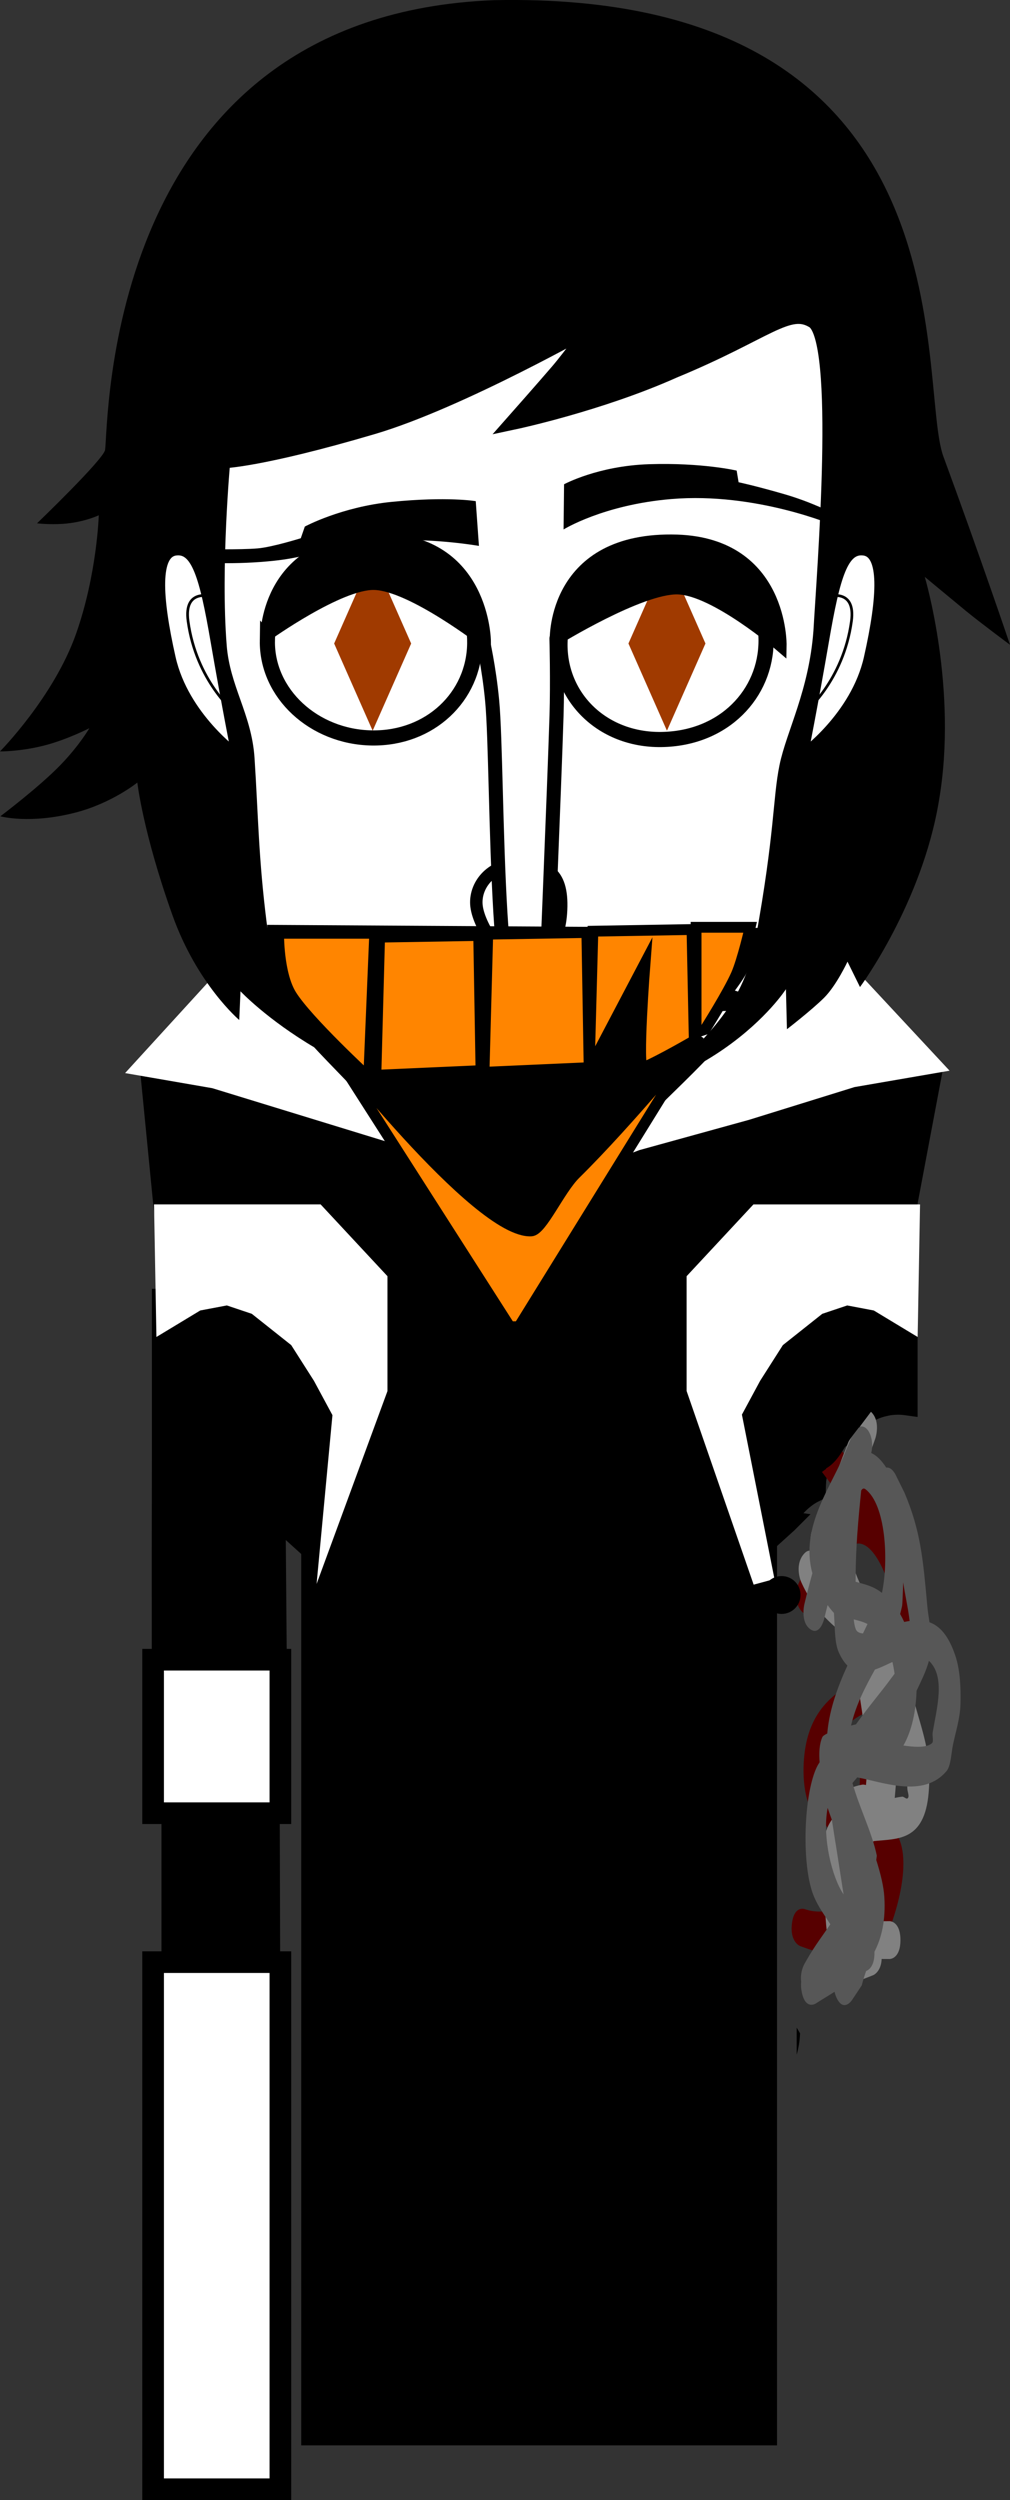 <svg version="1.1" xmlns="http://www.w3.org/2000/svg" xmlns:xlink="http://www.w3.org/1999/xlink" width="93.369" height="231.112" viewBox="0,0,93.369,231.112"><rect x="0" y="0" width="93.369" height="231.112" fill="#333333" stroke="none"/><g transform="translate(-191.878,-64.895)"><g data-paper-data="{&quot;isPaintingLayer&quot;:true}" fill-rule="nonzero" stroke-linejoin="miter" stroke-miterlimit="10" stroke-dasharray="" stroke-dashoffset="0" style="mix-blend-mode: normal"><path d="M208.863,285.656c0,0 -0.519,-82.787 -0.648,-103.512c-0.044,-7.151 6.684,-32.244 32.823,-32.385c25.802,-0.138 32.541,25.864 32.535,32.363c-0.006,4.042 -0.006,8.305 -0,12.706c-1.517,0.357 -2.802,1.314 -3.591,2.607c-1.633,0.996 -2.73,2.784 -2.759,4.83l-0.008,0.466c-0.738,0.356 -1.332,0.86 -1.783,1.343l-0.025,-19.111c0,0 0.062,-2.718 -2.299,-2.767c-2.804,-0.057 -2.405,2.733 -2.405,2.733l0.044,26.27c-1.757,3.896 -1.7,7.909 -1.935,13.649c-0.164,3.992 -0.515,7.985 -0.423,11.979c0.138,6.021 1.571,11.942 2.367,17.912c0.021,0.158 0.042,0.317 0.064,0.475l0.039,23.67c-0.78,2.328 -1.594,4.666 -2.726,6.804l-36.627,0.059l-0.249,-101.075c0,0 0.228,-2.56 -2.356,-2.574c-2.54,-0.013 -2.299,2.552 -2.299,2.552l0.288,100.929z" fill="#ffffff" stroke="#000000" stroke-width="2" stroke-linecap="butt"/><path d="" fill="#ffffff" stroke="#000000" stroke-width="2" stroke-linecap="butt"/><path d="" fill="#ffffff" stroke="#000000" stroke-width="2" stroke-linecap="butt"/><path d="M206.804,293.499v-61.399h10.363v61.399z" fill="#000000" stroke="none" stroke-width="0" stroke-linecap="butt"/><path d="" fill="#000000" stroke="none" stroke-width="0" stroke-linecap="butt"/><path d="" fill="#000000" stroke="none" stroke-width="0" stroke-linecap="butt"/><path d="M265.839,252.865c-0.028,0.754 -0.148,1.388 -0.313,1.967v-2.494z" fill="#000000" stroke="none" stroke-width="0" stroke-linecap="butt"/><path d="" fill="#000000" stroke="none" stroke-width="0" stroke-linecap="butt"/><path d="M253.439,194.384c-0.466,0 -0.844,-0.406 -0.844,-0.907c0,-0.501 0.378,-0.907 0.844,-0.907c0.466,0 0.844,0.406 0.844,0.907c0,0.501 -0.378,0.907 -0.844,0.907z" fill="#000000" stroke="none" stroke-width="1.5" stroke-linecap="butt"/><path d="M249.145,198.099c-3.644,-0.276 -5.35,-1.574 -5.037,-2.263c0.096,-0.212 2.324,0.933 5.691,1.144c5.233,0.329 6.948,-0.554 6.948,-0.554v1.181c0,0 -1.97,0.918 -7.602,0.492z" fill="#000000" stroke="#000000" stroke-width="0" stroke-linecap="butt"/><path d="M226.437,193.477c0,-0.501 0.378,-0.907 0.844,-0.907c0.466,0 0.844,0.406 0.844,0.907c0,0.501 -0.378,0.907 -0.844,0.907c-0.466,0 -0.844,-0.406 -0.844,-0.907z" fill="#000000" stroke="none" stroke-width="1.5" stroke-linecap="butt"/><path d="M231.576,198.099c-5.631,0.426 -7.602,-0.492 -7.602,-0.492v-1.181c0,0 1.716,0.883 6.948,0.554c3.367,-0.212 5.595,-1.357 5.691,-1.144c0.312,0.69 -1.393,1.987 -5.037,2.263z" fill="#000000" stroke="#000000" stroke-width="0" stroke-linecap="butt"/><path d="M240.786,247.702c-0.669,0 -1.211,-0.582 -1.211,-1.301c0,-0.718 0.542,-1.301 1.211,-1.301c0.669,0 1.211,0.582 1.211,1.301c0,0.718 -0.542,1.301 -1.211,1.301z" data-paper-data="{&quot;index&quot;:null}" fill="#000000" stroke="none" stroke-width="1.5" stroke-linecap="butt"/><path d="M221.139,285.669v-104.555c0,0 0.618,-8.535 0.618,-12.841c0,-3.945 -0.618,-12.005 -0.618,-12.005c0,0 2.183,-2.064 3.801,-3.288c1.619,-1.224 4.223,-2.459 4.223,-2.459c0,0 -0.491,35.181 11.887,35.119c12.602,-0.063 11.293,-35.119 11.293,-35.119c0,0 3.195,1.333 5.034,2.585c1.84,1.252 3.881,3.162 3.881,3.162c0,0 -0.618,8.267 -0.618,12.448c0,4.247 0.618,12.841 0.618,12.841v104.113z" fill="#ffffff" stroke="#000000" stroke-width="2" stroke-linecap="butt"/><path d="M220.724,289.951v-98.842h41.985v98.842z" fill="#000000" stroke="#000000" stroke-width="2" stroke-linecap="butt"/><path d="M206.92,199.287v-14.253h20.411v29.055l-10.053,-9.102l0.106,12.662l-10.475,-0.08l-0.003,-8.799l0.014,-9.482z" fill="#000000" stroke="#000000" stroke-width="2" stroke-linecap="butt"/><path d="M255.293,214.089v-29.055h20.411v9.699c-0.265,-0.037 -0.535,-0.057 -0.81,-0.057c-2.08,0 -3.903,1.105 -4.912,2.76c-1.633,0.996 -2.73,2.784 -2.759,4.83l-0.008,0.466c-1.897,0.914 -2.845,2.81 -2.845,2.81l0.308,0.043c-0.014,0.014 -0.027,0.029 -0.041,0.043z" fill="#000000" stroke="#000000" stroke-width="2" stroke-linecap="butt"/><path d="M220.574,178.879h-13.267l-1.361,-13.888l71.95,-0.548l-2.721,14.436h-10.376l-9.185,12.243h-27.895z" fill="#000000" stroke="#000000" stroke-width="2" stroke-linecap="round"/><path d="M207.136,177.234h13.948l5.613,6.03v10.05l-3.837,10.441l0.775,-8.248l-1.871,-3.472l-2.211,-3.472l-3.912,-3.107l-2.721,-0.914l-2.892,0.548l-2.721,1.645z" fill="#ffffff" stroke="#ffffff" stroke-width="2" stroke-linecap="round"/><path d="M275.741,186.736l-2.721,-1.645l-2.892,-0.548l-2.721,0.914l-3.912,3.107l-2.211,3.472l-1.871,3.472l3.081,15.55l-6.143,-17.743v-10.05l5.613,-6.03h13.948z" data-paper-data="{&quot;index&quot;:null}" fill="#ffffff" stroke="#ffffff" stroke-width="2" stroke-linecap="round"/><path d="M270.638,164.414l-9.788,3.039l-10.165,2.807l-10.981,4.123l-10.818,-4.605l-8.573,-2.631l-8.573,-2.631l-6.327,-1.096l10.818,-11.841c0,0 16.721,-2.581 24.693,-2.581c8.816,0 25.927,2.581 25.927,2.581l10.818,11.622z" fill="#ffffff" stroke="#ffffff" stroke-width="2" stroke-linecap="round"/><g fill="#ffffff" stroke="#000000" stroke-width="2" stroke-linecap="butt"><path d="M206.032,232.512v-14.189h11.766v14.189z"/><path d=""/></g><g fill="#ffffff" stroke="#000000" stroke-width="2" stroke-linecap="butt"><path d="M206.032,295.007v-48.726h11.766v48.726z"/><path d=""/></g><path d="" fill="#000000" stroke="none" stroke-width="0" stroke-linecap="butt"/><path d="M266.481,197.722c0.444,-1.565 1.332,-0.783 1.332,-0.783l1.024,0.934c0.498,0.659 0.997,1.318 1.495,1.977c1.581,2.091 3.239,4.086 4.765,6.3c0.669,0.971 1.666,1.588 1.949,3.032c0.216,1.1 -0.276,2.241 -0.551,3.348c0.184,1.261 0.225,2.549 0.083,3.77c-0.33,2.847 -1.168,4.327 -2.211,5.291c-0.055,0.278 -0.108,0.558 -0.158,0.839c-0.364,2.055 -1.046,6.384 -0.87,8.446c0.095,1.11 0.724,1.942 0.841,3.034c0.254,0.138 0.486,0.342 0.671,0.68c1.704,3.106 -1.028,10.208 -2.499,12.165c-0.527,0.702 -1.19,1.015 -1.785,1.523l-1.619,-0.389c0,0 -0.979,-0.288 -0.816,-2.014c0.016,-0.174 0.041,-0.327 0.072,-0.463c-0.791,-0.006 -1.53,-0.329 -2.34,-0.608c0,0 -0.973,-0.343 -0.779,-2.059c0.195,-1.716 1.168,-1.373 1.168,-1.373c2.228,0.805 5.409,-0.395 5.935,-4.609c-0.022,-0.003 -0.043,-0.006 -0.065,-0.01c-1.316,-0.567 -2.631,-1.467 -3.719,-2.89c-0.647,-0.847 -1.546,-1.347 -1.909,-2.617c-0.401,-1.403 -0.418,-3.187 -0.181,-4.7c0.568,-3.619 2.733,-5.168 4.514,-6.109c0.563,-0.297 1.247,-0.636 1.882,-1.147c0.467,-2.302 1.042,-4.689 1.621,-6.843c-0.675,-2.886 -2.29,-5.79 -3.834,-4.59c-1.106,0.859 -2.491,3.823 -3.21,5.534c0,0 -0.596,1.4 -1.39,0.35c-0.794,-1.05 -0.199,-2.45 -0.199,-2.45c0.883,-2.056 2.717,-5.882 4.099,-6.71c0.19,-0.114 0.381,-0.2 0.571,-0.261c-0.41,-0.565 -0.82,-1.125 -1.232,-1.669c-0.498,-0.659 -0.997,-1.318 -1.495,-1.977l-0.72,-0.603c0,0 -0.888,-0.783 -0.444,-2.348zM271.373,231.352c-0.142,-1.997 0.27,-5.619 0.662,-8.238c-1.042,0.575 -2.084,1.2 -2.919,2.453c-2.095,3.142 -0.088,5.695 1.715,7.087c0.329,0.254 0.683,0.369 1.041,0.471c-0.214,-0.567 -0.452,-1.12 -0.499,-1.773zM270.274,244.817c0.163,-0.154 0.315,-0.317 0.456,-0.489c-0.193,0.161 -0.391,0.307 -0.594,0.437z" fill="#570000" stroke="none" stroke-width="0.5" stroke-linecap="butt"/><path d="M272.624,247.477l-1.113,0.437c-0.599,-0.076 -1.278,0.306 -1.797,-0.227c-1.434,-1.472 -1.581,-5.605 -1.594,-8.057c0,-0.847 -0.031,-5.007 0.129,-5.474c0.152,-0.444 0.35,-0.809 0.58,-1.11c0.014,-0.385 0.03,-0.649 0.05,-0.732c0.434,-1.848 1.768,-2.26 2.693,-2.438c0.113,-0.022 0.234,-0 0.359,0.035c0.349,-3.38 -0.536,-7.712 -0.947,-10.614c-0.115,-0.811 -0.1,-1.69 -0.158,-2.525c-1.808,-1.507 -3.66,-2.856 -4.905,-5.687c0,0 -0.596,-1.4 0.199,-2.45c0.321,-0.425 0.61,-0.449 0.84,-0.326c-0.022,-0.092 -0.044,-0.184 -0.067,-0.275c0,0 -0.391,-1.609 0.521,-2.298c0.363,-0.274 0.643,-0.185 0.85,0.022c0.192,-3.697 1.708,-6.386 2.832,-9.691c0,0 0.511,-1.501 1.362,-0.6c0.851,0.9 0.34,2.401 0.34,2.401c-1.098,3.227 -2.934,5.848 -2.493,9.915c0.188,1.728 0.948,3.171 1.557,4.615c0.384,0.564 0.755,1.187 1.085,1.941c0.099,0.226 0.197,0.471 0.292,0.732c0.559,0.505 1.086,1.062 1.547,1.728c1.022,1.477 1.008,3.142 1.547,5.176c0.809,3.053 1.689,5 1.397,8.603c-0.37,4.575 -2.9,4.278 -5.099,4.518c-0.049,0.101 -0.1,0.201 -0.153,0.3c-0.541,1.273 -1.153,2.382 -1.721,3.59c0.01,0.371 0.012,0.741 0.002,1.111c-0.01,0.334 -0.234,0.699 -0.129,0.978c0.317,0.84 1.068,0.731 1.599,1.106c0.302,0.107 0.603,0.214 0.905,0.32l0.992,-0.009c0,0 0.993,0 0.993,1.75c0,1.75 -0.993,1.75 -0.993,1.75l-0.744,-0.005c-0.043,1.175 -0.759,1.49 -0.759,1.49zM275.28,230.983c0.182,-0.022 0.408,0.321 0.544,0.107c0.122,-0.192 -0.062,-0.569 -0.068,-0.857c-0.048,-2.497 -0.297,-3.448 -0.777,-5.162c-0.066,1.668 -0.238,4.488 -0.389,6.029c0.23,-0.048 0.46,-0.09 0.69,-0.117z" fill="#818181" stroke="none" stroke-width="0.5" stroke-linecap="butt"/><path d="M274.657,201.197l0.838,1.692c1.503,3.561 1.713,6.146 2.108,10.475c0.045,0.497 0.126,0.998 0.201,1.498c0.936,0.337 1.768,1.215 2.4,3.121c0.432,1.302 0.506,2.944 0.464,4.451c-0.036,1.309 -0.433,2.51 -0.69,3.74c-0.175,0.838 -0.186,1.959 -0.607,2.456c-2.12,2.504 -5.838,1.022 -8.244,0.572c-0.148,0.176 -0.301,0.342 -0.442,0.527c0.643,2.301 1.797,4.532 2.252,6.708c-0.018,0.135 -0.035,0.269 -0.053,0.403c0.393,1.235 0.686,2.431 0.746,3.408c0.133,2.158 -0.248,3.789 -0.913,5.07c0.016,0.527 -0.059,1.443 -0.725,1.766c-0.016,0.008 -0.031,0.015 -0.047,0.021c-0.149,0.437 -0.293,0.875 -0.401,1.325l-0.927,1.391c0,0 -0.765,1.114 -1.397,-0.235c-0.091,-0.194 -0.153,-0.382 -0.192,-0.564c-0.611,0.393 -1.213,0.745 -1.755,1.094c0,0 -0.933,0.598 -1.272,-1.047c-0.079,-0.382 -0.089,-0.707 -0.058,-0.982c-0.123,-0.896 0.289,-1.622 0.289,-1.622l0.218,-0.384c0.784,-1.365 1.527,-2.323 2.188,-3.299c-0.025,-0.039 -0.05,-0.078 -0.075,-0.117c-0.595,-0.929 -1.269,-1.803 -1.649,-3.033c-0.893,-2.894 -0.711,-8.609 0.388,-11.195c0.102,-0.239 0.218,-0.448 0.345,-0.632c-0.064,-0.858 -0.031,-1.681 0.25,-2.321c0.046,-0.104 0.212,-0.219 0.457,-0.339c0.005,-0.051 0.009,-0.103 0.014,-0.155c0.211,-2.165 0.977,-4.218 1.848,-6.125c-0.282,-0.278 -0.545,-0.667 -0.786,-1.197c-0.395,-0.871 -0.363,-2.15 -0.434,-3.259c-0.009,-0.137 -0.017,-0.275 -0.025,-0.413c-0.037,-0.033 -0.073,-0.069 -0.108,-0.11c-0.164,-0.19 -0.323,-0.394 -0.478,-0.612c-0.109,0.419 -0.215,0.845 -0.318,1.279c0,0 -0.382,1.615 -1.298,0.942c-0.916,-0.673 -0.535,-2.288 -0.535,-2.288c0.234,-0.987 0.483,-1.941 0.745,-2.877c-1.202,-4.354 1.903,-8.201 3.067,-11.297l0.026,-0.027l-0.01,-0.013l0.647,-1.521c0.181,-0.434 0.472,-0.716 0.801,-0.716c0.548,0 0.993,0.783 0.993,1.75c0,0.254 -0.031,0.495 -0.086,0.712c0.496,0.21 0.969,0.699 1.392,1.349c0.489,-0.092 0.847,0.63 0.847,0.63zM269.193,235.734c-0.005,-0.031 -0.208,-1.254 -0.412,-2.606c-0.142,-0.374 -0.274,-0.745 -0.39,-1.109c-0.526,2.728 0.412,6.459 1.465,7.989c0.002,0.002 0.003,0.005 0.005,0.007c-0.223,-1.427 -0.445,-2.854 -0.668,-4.281zM274.231,220.082c0.101,-0.139 0.219,-0.292 0.345,-0.458c-0.05,-0.373 -0.117,-0.74 -0.199,-1.092c-0.539,0.251 -1.085,0.522 -1.62,0.705c-0.876,1.59 -1.737,3.205 -2.205,5.173c0.155,-0.04 0.308,-0.078 0.455,-0.113c1.15,-1.621 2.4,-3.076 3.224,-4.214zM275.277,213.33c-0.055,0.262 -0.117,0.517 -0.186,0.768c0.133,0.23 0.258,0.475 0.374,0.733c0.168,-0.034 0.336,-0.064 0.502,-0.088c-0.135,-1.191 -0.424,-2.379 -0.591,-3.575c-0.04,1.16 -0.078,2.06 -0.1,2.162zM273.414,212.121c0.628,-2.98 0.348,-8.153 -1.54,-9.565c-0.153,-0.114 -0.276,-0.051 -0.381,0.123c-0.27,2.654 -0.514,5.275 -0.515,8.125c-0,0.103 -0.002,0.206 -0.006,0.31c0.965,0.276 1.647,0.413 2.436,1.032c0.002,-0.008 0.004,-0.016 0.005,-0.025zM270.801,214.597c0.028,0.306 0.083,0.6 0.176,0.874c0.093,0.276 0.344,0.399 0.678,0.424c0.145,-0.295 0.286,-0.586 0.421,-0.871c-0.4,-0.208 -0.798,-0.305 -1.274,-0.427zM275.393,226.256c0.817,0.118 2.122,0.27 2.647,-0.224c0.166,-0.156 0.005,-0.67 0.059,-0.988c0.376,-2.242 1.21,-5.154 -0.346,-6.617c-0.275,1.012 -0.738,1.896 -1.144,2.77c-0.054,1.884 -0.441,3.703 -1.216,5.059z" fill="#575757" stroke="none" stroke-width="0.5" stroke-linecap="butt"/><path d="M271.44,190.275c1.092,0.964 0.472,2.035 0.234,2.367c0.659,0.251 1.126,0.889 1.126,1.636c0,0.4 -0.134,0.769 -0.361,1.064l-1.142,1.523l-0.019,-0.014l-0.551,0.716c-0.764,0.984 -1.255,2.26 -2.291,2.952c-0.066,0.044 -0.134,0.086 -0.202,0.126l0.022,0.029l-1.523,1.142c-0.295,0.226 -0.664,0.361 -1.064,0.361c-0.214,0 -0.42,-0.039 -0.609,-0.109c-0.317,0.321 -0.758,0.52 -1.245,0.52c-0.967,0 -1.75,-0.783 -1.75,-1.75c0,-0.061 0.003,-0.121 0.009,-0.18l0.315,-3.464l0.046,0.004l-0.024,-0.163c0.031,-0.047 0.062,-0.094 0.093,-0.141l-0.056,-0.016l0.758,-2.694c0.194,-0.755 0.879,-1.313 1.695,-1.313c0.671,0 1.254,0.378 1.548,0.933c0.584,-0.831 1.232,-1.667 1.853,-2.595l0.668,-0.78c0,0 1.158,-1.312 2.47,-0.154z" fill="#000000" stroke="none" stroke-width="0.5" stroke-linecap="butt"/><path d="M262.383,212.341c0,-0.967 0.783,-1.75 1.75,-1.75c0.967,0 1.75,0.783 1.75,1.75c0,0.967 -0.783,1.75 -1.75,1.75c-0.967,0 -1.75,-0.783 -1.75,-1.75z" fill="#000000" stroke="none" stroke-width="0.5" stroke-linecap="butt"/><g><path d="M195.3,113.273c0,0 6.163,-5.922 6.292,-6.788c0.337,-2.271 -0.168,-40.173 35.968,-41.574c44.636,-0.914 39.015,35.349 41.531,42.19c3.45,9.381 6.157,17.4 6.157,17.4c0,0 -2.767,-2.054 -4.08,-3.134c-1.224,-1.008 -3.801,-3.146 -3.801,-3.146c0,0 3.091,10.348 1.311,20.695c-1.562,9.481 -7.298,17.225 -7.298,17.225l-1.155,-2.347c0,0 -1.023,2.198 -2.16,3.333c-1.137,1.135 -3.439,2.913 -3.439,2.913l-0.092,-3.704c0,0 -7.06,11.018 -24.351,10.872c-16.306,-0.255 -26.072,-10.675 -26.072,-10.675l-0.116,2.655c0,0 -3.895,-3.293 -6.181,-9.708c-2.725,-7.646 -3.239,-12.243 -3.239,-12.243c0,0 -2.339,1.899 -5.717,2.774c-4.233,1.097 -6.947,0.345 -6.947,0.345c0,0 3.608,-2.717 5.584,-4.77c1.76,-1.828 2.647,-3.377 2.647,-3.377c0,0 -2.108,1.085 -4.233,1.618c-2.217,0.556 -4.03,0.531 -4.03,0.531c0,0 4.975,-5.037 7.031,-10.874c1.941,-5.511 2.1,-10.957 2.1,-10.957c0,0 -1.362,0.662 -3.33,0.795c-1.248,0.085 -2.378,-0.049 -2.378,-0.049z" fill="#000000" stroke="none" stroke-width="1.5" stroke-linecap="butt"/><path d="M212.086,124.595c-0.577,-7.293 0.335,-17.154 0.335,-17.154c0,0 3.411,-0.041 13.914,-3.144c8.07,-2.384 20.547,-9.487 20.547,-9.487c0,0 -2.16,3.005 -3.408,4.46c-1.327,1.547 -3.993,4.563 -3.993,4.563c0,0 7.838,-1.668 14.675,-4.729c8.568,-3.536 10.593,-6.053 12.95,-4.593c2.783,1.724 1.03,23.183 0.718,28.741c-0.422,5.669 -2.533,9.5 -3.15,12.521c-0.617,3.021 -0.41,6.137 -2.206,16.04c-1.121,6.18 -4.162,8.925 -10.019,14.661c-5.858,5.736 -9.054,9.253 -13.014,9.322c-3.811,0.066 -8.936,-5.1 -13.935,-10.382c-5.324,-5.625 -8.875,-8.477 -9.716,-15.14c-0.757,-6 -0.777,-9.909 -1.123,-15.248c-0.253,-3.903 -2.261,-6.445 -2.576,-10.428z" fill="#ffffff" stroke="#000000" stroke-width="1.5" stroke-linecap="butt"/><path d="M260.156,109.475c0,0 1.524,0.318 4.256,1.11c2.495,0.724 4.449,1.744 4.449,1.744l0.195,1.17c0,0 -7.25,-3.13 -15.116,-2.471c-6.29,0.527 -9.963,2.812 -9.963,2.812l0.046,-4.177c0,0 3.127,-1.704 7.864,-1.856c4.904,-0.157 8.091,0.591 8.091,0.591z" data-paper-data="{&quot;index&quot;:null}" fill="#000000" stroke="none" stroke-width="1.5" stroke-linecap="butt"/><path d="M247.392,152.462c0.57,0.212 3.084,1.399 6.024,2.596c2.964,1.206 7.214,2.293 7.194,2.461c-0.025,0.213 -10.435,0.227 -13.679,0.632c-2.719,0.34 -6.689,0.706 -6.689,0.706c0,0 -7.104,-1.162 -13.272,-2.445c-4.944,-1.029 -10.399,-1.661 -10.41,-1.755c-0.014,-0.126 3.868,-0.711 6.824,-1.395c1.146,-0.497 5.44,-1.485 5.44,-1.485c0,0 4.956,-0.278 7.608,0.579c2.842,0.918 2.835,2.446 3.083,2.469c0,0 1.184,-1.749 2.369,-2.105c1.185,-0.355 5.082,-0.416 5.508,-0.258z" fill="#ffffff" stroke="#000000" stroke-width="1.4" stroke-linecap="butt"/><path d="M239.718,154.022c-1.034,0 -3.538,-3.26 -3.787,-5.364c-0.222,-1.882 1.315,-3.828 3.787,-3.828c2.472,0 4.202,0.491 4.03,4.189c-0.146,3.138 -1.558,5.003 -4.03,5.003z" fill="#ffffff" stroke="#000000" stroke-width="1.15" stroke-linecap="butt"/><path d="M243.32,123.928c0,0 0.103,3.97 0.006,7.127c-0.192,6.251 -1.081,27.761 -1.081,27.761l-2.982,0.009c0,0 -0.803,-4.173 -1.123,-9.5c-0.434,-7.211 -0.45,-16.293 -0.763,-19.632c-0.298,-3.165 -0.896,-5.715 -0.896,-5.715" fill="#ffffff" stroke="#000000" stroke-width="1.3" stroke-linecap="round"/><path d="M213.786,134.718c0,0 -4.932,-3.517 -6.164,-8.975c-1.296,-5.743 -1.461,-9.733 0.48,-9.992c1.941,-0.259 2.703,2.377 3.733,8.356c1.029,5.979 1.951,10.611 1.951,10.611z" data-paper-data="{&quot;index&quot;:null}" fill="#ffffff" stroke="#000000" stroke-width="1" stroke-linecap="butt"/><path d="M213.583,130.771c0,0 -3.564,-2.923 -4.318,-8.451c-0.421,-3.083 2.157,-2.28 2.157,-2.28" fill="none" stroke="#000000" stroke-width="0.25" stroke-linecap="round"/><path d="M216.596,124.115c0.071,-4.892 4.838,-8.936 10.211,-8.858c5.373,0.078 9.027,4.248 8.956,9.14c-0.071,4.892 -4.124,8.794 -9.497,8.716c-5.373,-0.078 -9.742,-4.107 -9.671,-8.999z" fill="#ffffff" stroke="#000000" stroke-width="1.4" stroke-linecap="butt"/><path d="M243.653,124.116c0.204,-4.888 4.453,-8.858 9.77,-8.858c5.318,0 9.275,3.966 9.275,8.858c0,4.892 -3.886,9.071 -9.7,9.142c-5.53,0.067 -9.558,-4.037 -9.345,-9.142z" fill="#ffffff" stroke="#000000" stroke-width="1.4" stroke-linecap="butt"/><path d="M220.058,113.571c0,0 3.37,-1.819 8.032,-2.282c5.167,-0.513 7.768,-0.066 7.768,-0.066l0.295,4.137c0,0 -3.836,-0.681 -8.018,-0.521c-5.593,0.213 -6.645,1.433 -10.898,1.891c-3.644,0.393 -6.737,0.159 -6.737,0.159l-0.026,-1.232c0,0 3.595,0.074 5.234,-0.068c1.352,-0.117 3.976,-0.938 3.976,-0.938z" fill="#000000" stroke="none" stroke-width="1.5" stroke-linecap="butt"/><path d="M268.019,124.107c1.029,-5.979 1.791,-8.615 3.733,-8.356c1.941,0.259 1.776,4.249 0.48,9.992c-1.232,5.458 -6.164,8.975 -6.164,8.975c0,0 0.922,-4.633 1.951,-10.611z" data-paper-data="{&quot;index&quot;:null}" fill="#ffffff" stroke="#000000" stroke-width="1" stroke-linecap="butt"/><path d="M268.431,120.04c0,0 2.578,-0.803 2.157,2.28c-0.754,5.527 -4.318,8.451 -4.318,8.451" data-paper-data="{&quot;index&quot;:null}" fill="none" stroke="#000000" stroke-width="0.25" stroke-linecap="round"/><path d="M226.328,116.321l3.56,8.063l-3.56,8.063l-3.56,-8.063z" data-paper-data="{&quot;index&quot;:null}" fill="#a03a00" stroke="none" stroke-width="0" stroke-linecap="butt"/><path d="M216.528,123.583c0,0 0.064,-9.015 10.601,-8.825c9.471,0.166 9.556,9.407 9.556,9.407c0,0 -6.726,-5.208 -10.189,-5.308c-3.241,-0.094 -9.968,4.726 -9.968,4.726z" fill="#000000" stroke="#000000" stroke-width="1.15" stroke-linecap="butt"/><path d="M253.534,116.319l3.56,8.063l-3.56,8.063l-3.56,-8.063z" data-paper-data="{&quot;index&quot;:null}" fill="#a03a00" stroke="none" stroke-width="0" stroke-linecap="butt"/><path d="M243.275,123.991c0,0 -0.247,-9.458 11.198,-9.103c9.714,0.333 9.547,9.652 9.547,9.652c0,0 -6.037,-5.179 -9.485,-5.271c-3.467,-0.092 -11.26,4.721 -11.26,4.721z" fill="#000000" stroke="#000000" stroke-width="1.15" stroke-linecap="butt"/><g stroke="#000000" stroke-width="1" stroke-linecap="butt"><path d="M221.522,160.056c0,0 -2.972,-2.695 -3.674,-4.142c-0.772,-1.593 -0.768,-5.02 -0.768,-5.02l44.422,0.278c0,0 -0.391,2.308 -1.188,3.681c-0.864,1.487 -3.81,4.926 -3.81,4.926l-16.65,19.575z" fill="#000000"/><path d="M225.964,164.498c0,0 -5.659,-5.223 -7.15,-7.608c-1.238,-1.981 -1.179,-5.718 -1.179,-5.718h8.884z" fill="#ff8500"/><path d="M226.626,164.297l0.344,-12.769l9.161,-0.155l0.212,12.492z" fill="#ff8500"/><path d="M236.623,164.022l0.344,-12.769l9.161,-0.155l0.212,12.492z" fill="#ff8500"/><path d="M246.343,163.747l0.344,-12.769l9.161,-0.155l0.212,10.271c0,0 -3.191,1.866 -4.744,2.505c-0.579,0.238 0.191,-9.676 0.191,-9.676l-5.163,9.826z" fill="#ff8500"/><path d="M239.013,187.542l-17.213,-26.931c0,0 14.153,18.322 19.186,18.075c0.979,-0.048 2.599,-3.794 4.086,-5.261c5.024,-4.955 11.433,-12.814 11.433,-12.814l-16.658,26.931z" fill="#ff8500"/><path d="M256.227,160.333v-9.717h4.997c0,0 -0.695,3.038 -1.281,4.367c-0.758,1.717 -2.883,5.073 -2.883,5.073z" fill="#ff8500"/></g></g></g></g></svg>